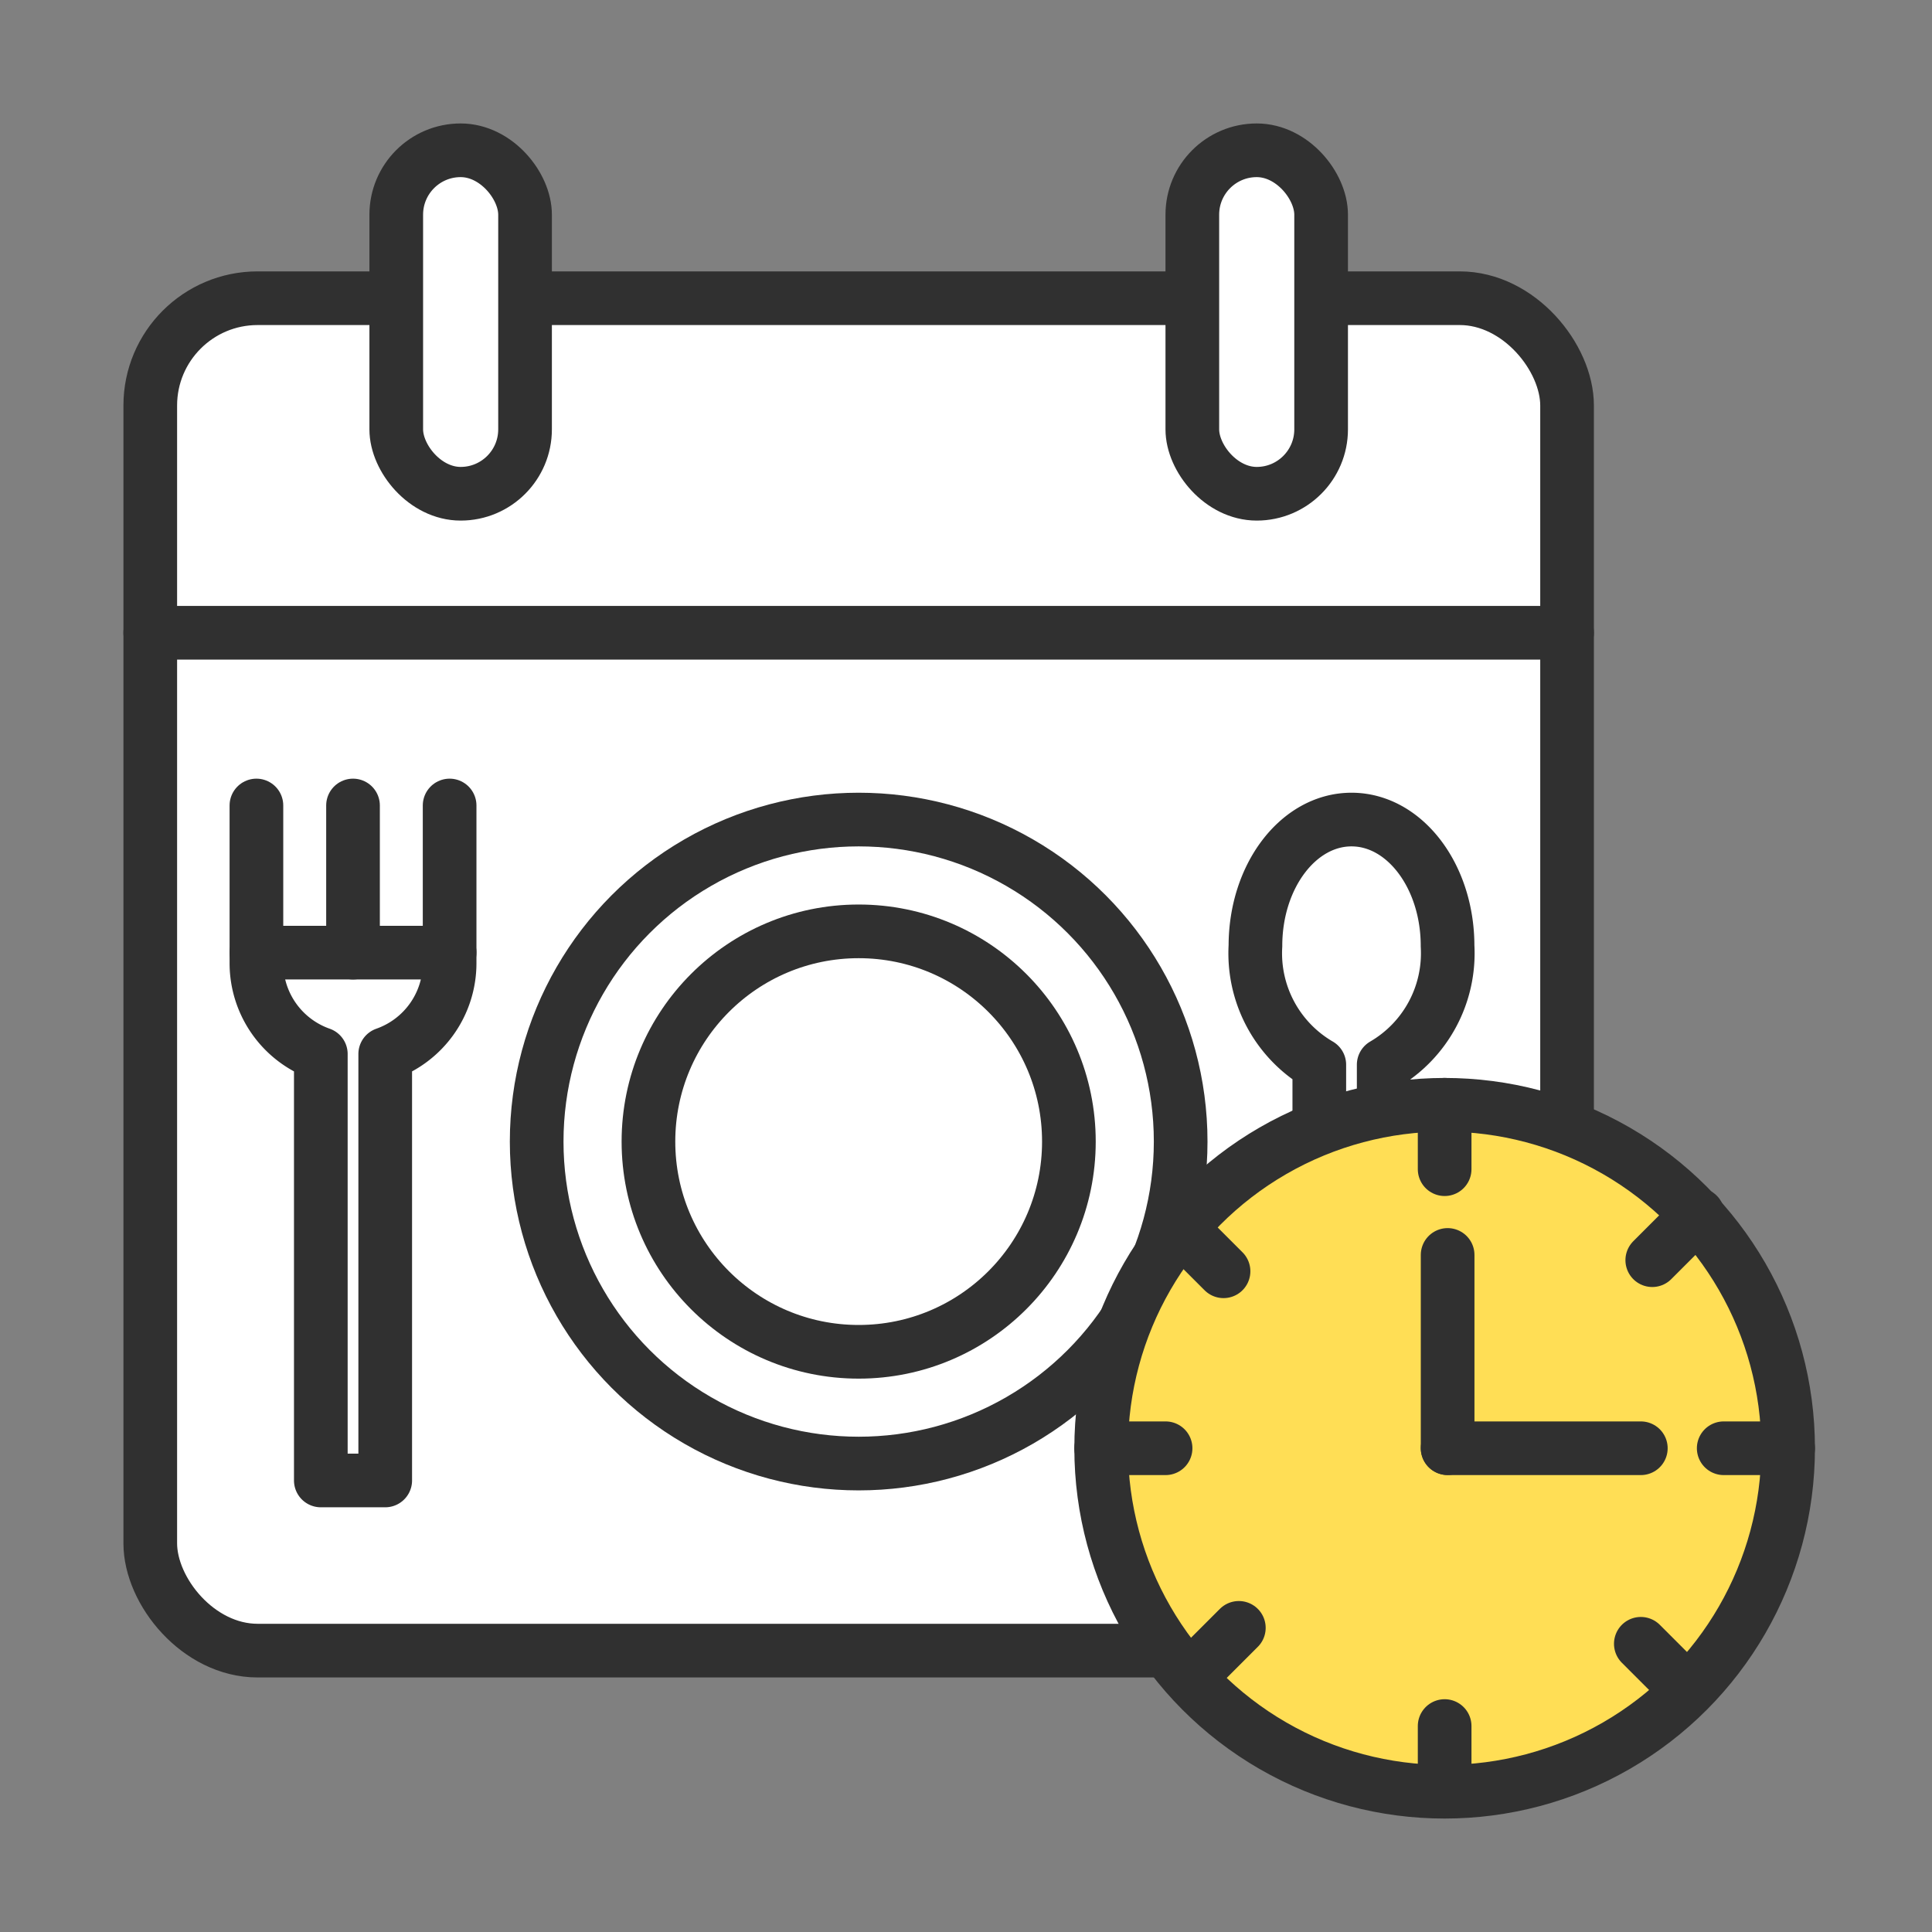 <svg xmlns="http://www.w3.org/2000/svg" width="90" height="90" viewBox="0 0 90 90">
  <rect x="0" y="0" width="90" height="90" fill="#808080" stroke="none"/>
  <defs>
    <style>
      .cls-1, .cls-4 {
        fill: none;
      }

      .cls-2 {
        fill: #fff;
      }

      .cls-2, .cls-3, .cls-4 {
        stroke: #303030;
        stroke-linecap: round;
        stroke-linejoin: round;
        stroke-width: 2.5px;
      }

      .cls-3 {
        fill: #ffde55;
      }
    </style>
  </defs>
  <g id="la-2" transform="translate(-896 -4078)">
    <rect id="사각형_1316" data-name="사각형 1316" class="cls-1" width="90" height="90" transform="translate(896 4078)"/>
    <g id="ia-2" transform="translate(1139.533 3952.093)">
      <rect id="사각형_1301" data-name="사각형 1301" class="cls-2" width="66" height="63" rx="5" transform="translate(-236.533 139.799)"/>
      <rect id="사각형_1302" data-name="사각형 1302" class="cls-2" width="6" height="16" rx="3" transform="translate(-225.074 132.908)"/>
      <rect id="사각형_1303" data-name="사각형 1303" class="cls-2" width="6" height="16" rx="3" transform="translate(-187.99 132.908)"/>
      <circle id="타원_26" data-name="타원 26" class="cls-2" cx="15" cy="15" r="15" transform="translate(-218.533 164.085)"/>
      <line id="선_110" data-name="선 110" class="cls-2" x2="66" transform="translate(-236.533 155.383)"/>
      <circle id="타원_27" data-name="타원 27" class="cls-2" cx="9.793" cy="9.793" r="9.793" transform="translate(-213.326 169.293)"/>
      <path id="패스_6352" data-name="패스 6352" class="cls-2" d="M-231.588,170.284v.5a4.487,4.487,0,0,0,3,4.224v19.864h3V175.008a4.487,4.487,0,0,0,3-4.224v-.5Z"/>
      <line id="선_111" data-name="선 111" class="cls-2" y2="6.854" transform="translate(-231.588 163.43)"/>
      <line id="선_112" data-name="선 112" class="cls-2" y2="6.854" transform="translate(-227.088 163.43)"/>
      <line id="선_113" data-name="선 113" class="cls-2" y2="6.854" transform="translate(-222.588 163.43)"/>
      <path id="패스_6353" data-name="패스 6353" class="cls-2" d="M-176.1,169.969c0-3.249-2-5.884-4.475-5.884s-4.475,2.635-4.475,5.884a6.006,6.006,0,0,0,2.975,5.538v19.365h3V175.507A6.008,6.008,0,0,0-176.1,169.969Z"/>
      <circle id="타원_28" data-name="타원 28" class="cls-3" cx="16" cy="16" r="16" transform="translate(-192.236 177.372)"/>
      <line id="선_114" data-name="선 114" class="cls-4" y2="3" transform="translate(-176.236 177.372)"/>
      <line id="선_115" data-name="선 115" class="cls-4" x2="2.121" y2="2.121" transform="translate(-188.657 183.007)"/>
      <line id="선_116" data-name="선 116" class="cls-4" x1="2.121" y2="2.121" transform="translate(-166.564 182.49)"/>
      <line id="선_117" data-name="선 117" class="cls-4" y1="2.121" x2="2.121" transform="translate(-187.944 201.739)"/>
      <line id="선_118" data-name="선 118" class="cls-4" x1="2.121" y1="2.121" transform="translate(-167.097 202.481)"/>
      <line id="선_119" data-name="선 119" class="cls-4" y2="3" transform="translate(-176.236 206.313)"/>
      <line id="선_120" data-name="선 120" class="cls-4" x2="3" transform="translate(-163.236 193.372)"/>
      <line id="선_121" data-name="선 121" class="cls-4" x2="3" transform="translate(-192.236 193.372)"/>
      <line id="선_122" data-name="선 122" class="cls-4" y2="9" transform="translate(-176.097 184.367)"/>
      <line id="선_123" data-name="선 123" class="cls-4" x1="9" transform="translate(-176.097 193.372)"/>
    </g>
  </g>
</svg>
